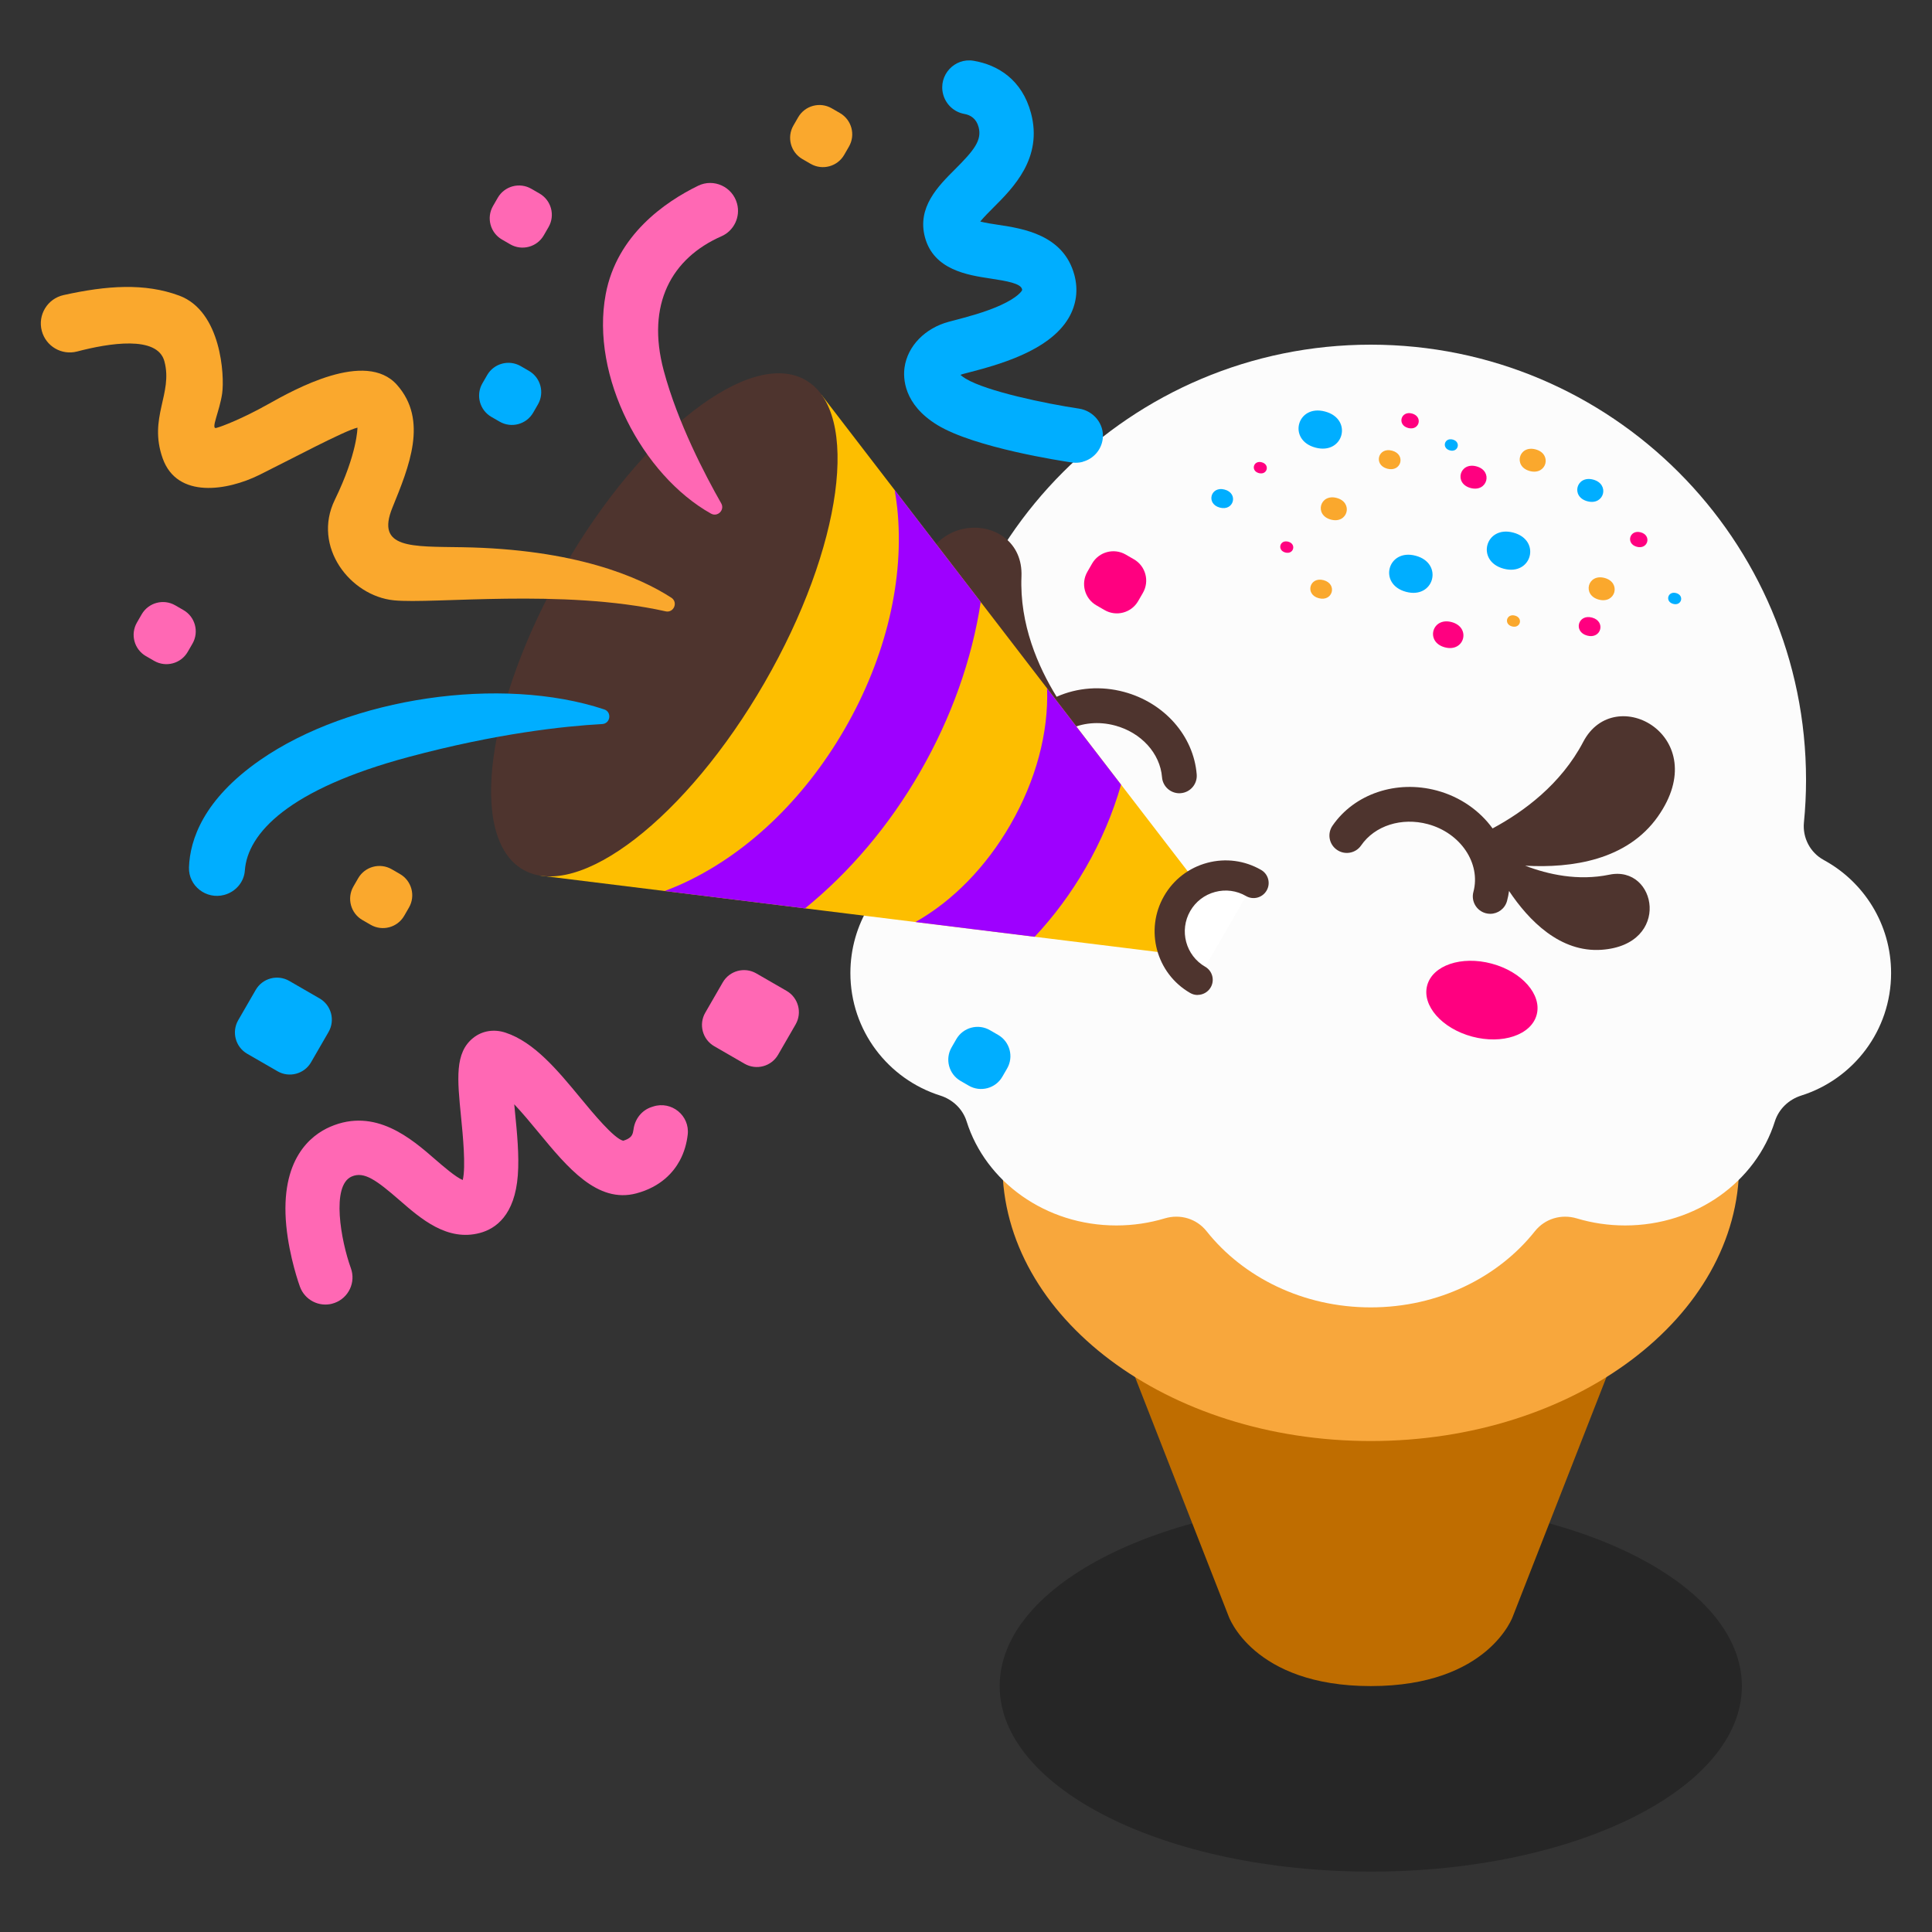 <svg width="220" height="220" viewBox="0 0 220 220" fill="none" xmlns="http://www.w3.org/2000/svg">
<rect x="0" y="0" width="220" height="220" fill="#333333" stroke="none"/>
<path d="M156.093 213.125C179.432 213.125 198.352 203.666 198.352 191.997C198.352 180.329 179.432 170.87 156.093 170.87C132.753 170.87 113.833 180.329 113.833 191.997C113.833 203.666 132.753 213.125 156.093 213.125Z" fill="black" fill-opacity="0.25"/>
<path d="M172.296 184.005C172.296 184.005 169.559 191.997 156.093 191.997C142.626 191.997 139.889 184.005 139.889 184.005L121.133 136.065H191.048L172.292 184.005H172.296Z" fill="#BF6D00"/>
<path d="M198.017 112.252C198.021 112.032 198.039 111.818 198.039 111.594C198.039 94.218 179.257 80.132 156.093 80.132C132.928 80.132 114.146 94.218 114.146 111.594C114.146 111.813 114.164 112.032 114.168 112.252C114.164 112.471 114.146 112.686 114.146 112.909C114.146 113.132 114.164 113.347 114.168 113.566C114.164 113.786 114.146 114 114.146 114.224C114.146 114.447 114.164 114.662 114.168 114.881C114.164 115.1 114.146 115.315 114.146 115.539C114.146 115.762 114.164 115.977 114.168 116.196C114.164 116.415 114.146 116.63 114.146 116.854C114.146 117.077 114.164 117.292 114.168 117.511C114.164 117.73 114.146 117.945 114.146 118.168C114.146 118.392 114.164 118.607 114.168 118.826C114.164 119.045 114.146 119.26 114.146 119.483C114.146 119.707 114.164 119.921 114.168 120.141C114.164 120.36 114.146 120.575 114.146 120.798C114.146 121.021 114.164 121.236 114.168 121.455C114.164 121.675 114.146 121.889 114.146 122.113C114.146 122.336 114.164 122.551 114.168 122.77C114.164 122.989 114.146 123.204 114.146 123.428C114.146 123.651 114.164 123.866 114.168 124.085C114.164 124.304 114.146 124.519 114.146 124.743C114.146 124.966 114.164 125.181 114.168 125.4C114.164 125.619 114.146 125.834 114.146 126.057C114.146 126.281 114.164 126.496 114.168 126.715C114.164 126.934 114.146 127.149 114.146 127.372C114.146 127.596 114.164 127.811 114.168 128.03C114.164 128.249 114.146 128.464 114.146 128.687C114.146 128.911 114.164 129.125 114.168 129.345C114.164 129.564 114.146 129.778 114.146 130.002C114.146 130.225 114.164 130.44 114.168 130.659C114.164 130.878 114.146 131.093 114.146 131.317C114.146 131.54 114.164 131.755 114.168 131.974C114.164 132.193 114.146 132.408 114.146 132.632C114.146 150.008 132.928 164.093 156.093 164.093C179.257 164.093 198.039 150.008 198.039 132.632C198.039 132.412 198.021 132.193 198.017 131.974C198.021 131.755 198.039 131.54 198.039 131.317C198.039 131.093 198.021 130.878 198.017 130.659C198.021 130.44 198.039 130.225 198.039 130.002C198.039 129.778 198.021 129.564 198.017 129.345C198.021 129.125 198.039 128.911 198.039 128.687C198.039 128.464 198.021 128.249 198.017 128.03C198.021 127.811 198.039 127.596 198.039 127.372C198.039 127.149 198.021 126.934 198.017 126.715C198.021 126.496 198.039 126.281 198.039 126.057C198.039 125.834 198.021 125.619 198.017 125.4C198.021 125.181 198.039 124.966 198.039 124.743C198.039 124.519 198.021 124.304 198.017 124.085C198.021 123.866 198.039 123.651 198.039 123.428C198.039 123.204 198.021 122.989 198.017 122.77C198.021 122.551 198.039 122.336 198.039 122.113C198.039 121.889 198.021 121.675 198.017 121.455C198.021 121.236 198.039 121.021 198.039 120.798C198.039 120.575 198.021 120.36 198.017 120.141C198.021 119.921 198.039 119.707 198.039 119.483C198.039 119.26 198.021 119.045 198.017 118.826C198.021 118.607 198.039 118.392 198.039 118.168C198.039 117.945 198.021 117.73 198.017 117.511C198.021 117.292 198.039 117.077 198.039 116.854C198.039 116.63 198.021 116.415 198.017 116.196C198.021 115.977 198.039 115.762 198.039 115.539C198.039 115.315 198.021 115.1 198.017 114.881C198.021 114.662 198.039 114.447 198.039 114.224C198.039 114 198.021 113.786 198.017 113.566C198.021 113.347 198.039 113.132 198.039 112.909C198.039 112.686 198.021 112.471 198.017 112.252Z" fill="#F8A73C"/>
<path d="M156.093 139.558C172.825 139.558 186.39 130.168 186.39 118.585C186.39 107.002 172.825 97.612 156.093 97.612C139.36 97.612 125.795 107.002 125.795 118.585C125.795 130.168 139.36 139.558 156.093 139.558Z" fill="#311B11"/>
<path d="M207.664 97.921C206.13 97.092 205.245 95.391 205.417 93.655C205.575 92.061 205.657 90.449 205.657 88.812C205.657 61.437 183.468 39.248 156.093 39.248C128.717 39.248 106.528 61.437 106.528 88.812C106.528 90.445 106.61 92.061 106.769 93.655C106.941 95.391 106.056 97.092 104.522 97.921C99.945 100.396 96.835 105.235 96.835 110.804C96.835 117.348 101.136 122.878 107.061 124.751C108.488 125.202 109.626 126.277 110.073 127.703C112.23 134.544 119.036 139.545 127.119 139.545C129.04 139.545 130.887 139.262 132.623 138.742C134.381 138.213 136.254 138.763 137.397 140.203C141.569 145.454 148.384 148.874 156.088 148.874C163.793 148.874 170.608 145.454 174.78 140.203C175.923 138.768 177.796 138.213 179.554 138.742C181.285 139.262 183.137 139.545 185.058 139.545C193.14 139.545 199.951 134.544 202.104 127.703C202.555 126.277 203.693 125.202 205.116 124.751C211.041 122.882 215.342 117.352 215.342 110.804C215.342 105.235 212.231 100.396 207.655 97.921H207.664Z" fill="#FCFCFC"/>
<path d="M174.983 115.554C175.598 113.26 173.305 110.652 169.862 109.729C166.419 108.807 163.13 109.919 162.515 112.214C161.9 114.508 164.193 117.116 167.636 118.039C171.079 118.961 174.368 117.849 174.983 115.554Z" fill="#FF0080"/>
<path d="M113.43 99.065C114.045 96.771 111.752 94.163 108.309 93.24C104.866 92.318 101.577 93.43 100.962 95.725C100.347 98.019 102.64 100.627 106.083 101.549C109.526 102.472 112.815 101.36 113.43 99.065Z" fill="#FF0080"/>
<path d="M136.271 88.189C135.919 83.798 132.589 80.021 127.987 78.787C125.379 78.087 122.68 78.289 120.321 79.342C118.216 75.934 116.093 71.096 116.316 65.643C116.634 57.896 103.692 57.647 104.706 68.772C105.256 74.822 110.211 78.757 114.997 81.177C112.256 80.738 108.904 79.694 106.184 77.266C102.047 73.58 96.048 80.618 102.652 85.1C106.588 87.768 111.517 86.371 115.148 84.58C115.006 84.936 114.881 85.297 114.778 85.675C114.495 86.732 115.122 87.82 116.179 88.103C117.236 88.387 118.323 87.759 118.607 86.702C119.019 85.164 120.089 83.888 121.619 83.11C123.217 82.298 125.116 82.122 126.964 82.616C129.95 83.415 132.103 85.783 132.322 88.507C132.404 89.543 133.272 90.329 134.295 90.329C134.346 90.329 134.402 90.329 134.454 90.32C135.545 90.234 136.357 89.276 136.271 88.189Z" fill="#4E342E"/>
<path d="M188.779 92.989C195.22 83.862 183.885 77.606 180.288 84.472C177.753 89.311 173.495 92.439 169.963 94.334C168.498 92.318 166.293 90.741 163.608 90.019C159.006 88.786 154.236 90.393 151.736 94.02C151.112 94.922 151.34 96.156 152.243 96.774C153.141 97.397 154.378 97.169 154.997 96.267C156.548 94.016 159.599 93.044 162.585 93.844C166.319 94.845 168.648 98.308 167.78 101.561C167.496 102.618 168.124 103.705 169.181 103.989C169.353 104.036 169.525 104.057 169.696 104.057C170.573 104.057 171.372 103.473 171.609 102.588C171.712 102.21 171.785 101.832 171.836 101.454C174.084 104.818 177.654 108.496 182.398 108.152C190.36 107.572 188.68 98.476 183.257 99.602C179.691 100.341 176.266 99.572 173.671 98.579C179.025 98.875 185.286 97.943 188.787 92.98L188.779 92.989Z" fill="#4E342E"/>
<path d="M93.526 44.937L137.062 101.582C139.416 104.646 136.911 109.029 133.074 108.556L61.45 99.7L93.526 44.937Z" fill="#FDBE00"/>
<path d="M87.058 77.74C95.945 62.347 98.042 46.919 91.74 43.281C85.439 39.643 73.127 49.173 64.24 64.566C55.352 79.959 53.256 95.387 59.557 99.025C65.858 102.663 78.171 93.133 87.058 77.74Z" fill="#4E342E"/>
<path d="M115.057 93.904C117.962 88.872 119.414 83.428 119.234 78.392L127.656 89.353C126.728 92.589 125.379 95.79 123.613 98.845C121.95 101.724 119.995 104.354 117.816 106.674L104.238 104.994C108.479 102.605 112.269 98.738 115.057 93.904Z" fill="#9E00FF"/>
<path d="M77.327 100.796C84.769 97.505 91.468 91.188 96.19 83.007C100.912 74.826 103.031 65.871 102.163 57.78C102.089 57.105 101.991 56.448 101.879 55.803L111.676 68.552C110.675 75.122 108.324 81.748 104.745 87.948C101.226 94.046 96.749 99.314 91.67 103.439L75.681 101.462C76.227 101.256 76.777 101.041 77.327 100.796Z" fill="#9E00FF"/>
<path d="M57.164 27.279L58.101 27.821C59.439 28.593 61.15 28.135 61.922 26.797L62.464 25.859C63.236 24.521 62.778 22.811 61.44 22.038L60.502 21.497C59.164 20.724 57.453 21.183 56.681 22.52L56.14 23.458C55.367 24.796 55.826 26.507 57.164 27.279Z" fill="#FF68B4"/>
<path d="M91.371 18.115L92.308 18.657C93.646 19.429 95.357 18.971 96.13 17.633L96.671 16.695C97.443 15.357 96.985 13.646 95.647 12.874L94.709 12.332C93.371 11.56 91.661 12.018 90.888 13.356L90.347 14.294C89.574 15.632 90.033 17.343 91.371 18.115Z" fill="#FAA82D"/>
<path d="M124.845 68.93L125.782 69.472C127.12 70.244 128.831 69.785 129.603 68.448L130.145 67.51C130.917 66.172 130.459 64.461 129.121 63.689L128.183 63.147C126.845 62.375 125.135 62.833 124.362 64.171L123.821 65.109C123.048 66.447 123.507 68.158 124.845 68.93Z" fill="#FF0080"/>
<path d="M55.955 47.473L56.893 48.014C58.231 48.787 59.941 48.328 60.714 46.99L61.255 46.053C62.028 44.715 61.569 43.004 60.231 42.231L59.294 41.69C57.956 40.917 56.245 41.376 55.472 42.714L54.931 43.652C54.159 44.989 54.617 46.7 55.955 47.473Z" fill="#00AEFF"/>
<path d="M16.616 74.713L17.554 75.254C18.892 76.027 20.603 75.568 21.375 74.23L21.917 73.293C22.689 71.955 22.231 70.244 20.893 69.472L19.955 68.93C18.617 68.158 16.906 68.616 16.134 69.954L15.592 70.892C14.82 72.23 15.278 73.94 16.616 74.713Z" fill="#FF68B4"/>
<path d="M41.269 104.766L42.206 105.307C43.544 106.08 45.255 105.621 46.027 104.283L46.569 103.346C47.341 102.008 46.883 100.297 45.545 99.525L44.607 98.983C43.269 98.211 41.559 98.669 40.786 100.007L40.245 100.945C39.472 102.283 39.931 103.993 41.269 104.766Z" fill="#FAA82D"/>
<path d="M109.382 123.088L110.319 123.629C111.657 124.402 113.368 123.943 114.14 122.605L114.682 121.668C115.454 120.33 114.996 118.619 113.658 117.846L112.72 117.305C111.382 116.533 109.672 116.991 108.899 118.329L108.358 119.267C107.585 120.605 108.044 122.315 109.382 123.088Z" fill="#00AEFF"/>
<path d="M28.15 119.994L31.6 121.985C32.938 122.758 34.648 122.299 35.421 120.961L37.413 117.512C38.185 116.174 37.727 114.463 36.389 113.691L32.939 111.699C31.601 110.927 29.89 111.385 29.118 112.723L27.126 116.172C26.354 117.51 26.812 119.221 28.15 119.994Z" fill="#00AEFF"/>
<path d="M81.334 119.137L84.783 121.129C86.121 121.901 87.832 121.443 88.604 120.105L90.596 116.655C91.368 115.318 90.91 113.607 89.572 112.834L86.122 110.843C84.784 110.07 83.074 110.529 82.301 111.867L80.31 115.316C79.537 116.654 79.996 118.365 81.334 119.137Z" fill="#FF68B4"/>
<path d="M123.303 52.577C124.485 52.259 125.417 51.253 125.572 49.956C125.77 48.28 124.523 46.772 122.852 46.527C119.079 45.964 112.333 44.559 109.957 43.115C109.695 42.956 109.506 42.81 109.368 42.69C109.57 42.599 109.875 42.531 110.219 42.44C113.446 41.598 119.457 40.038 121.696 36.193C122.573 34.689 122.796 33 122.341 31.311C121.112 26.727 116.467 26.026 113.695 25.605C113.068 25.511 112.217 25.382 111.624 25.227C112.015 24.741 112.651 24.105 113.12 23.637C115.371 21.39 118.77 17.995 117.399 12.873C116.381 9.079 113.644 7.395 110.877 6.922C108.681 6.544 106.829 8.577 107.396 10.734C107.697 11.881 108.634 12.762 109.807 12.972C110.52 13.097 111.173 13.501 111.435 14.476C111.839 15.984 110.881 17.149 108.758 19.271C106.82 21.205 104.414 23.611 105.325 27.015C106.322 30.744 110.206 31.328 112.771 31.715C114.709 32.007 116.205 32.282 116.377 32.914C116.398 32.987 116.394 33.022 116.394 33.022C116.364 33.163 115.852 33.881 113.953 34.749C112.161 35.565 110.056 36.111 108.664 36.476C108.436 36.536 108.225 36.588 108.045 36.639C105.334 37.366 103.353 39.402 103.005 41.826C102.833 43.012 102.859 46.032 106.743 48.4C110.988 50.987 120.931 52.499 122.053 52.663C122.482 52.727 122.904 52.697 123.299 52.59L123.303 52.577Z" fill="#00AEFF"/>
<path d="M37.847 148.444C37.937 148.423 38.023 148.393 38.109 148.363C39.712 147.778 40.537 146.004 39.952 144.405C38.822 141.277 37.684 134.999 40.047 133.972C41.461 133.358 42.861 134.38 45.517 136.688C47.927 138.785 50.931 141.397 54.661 140.396C56.435 139.919 58.622 138.394 58.966 133.826C59.134 131.592 58.876 128.966 58.644 126.646C58.618 126.367 58.588 126.062 58.558 125.748C59.503 126.745 60.47 127.914 61.334 128.962C64.629 132.95 68.032 137.075 72.471 135.889C75.277 135.137 76.695 133.461 77.391 132.185C77.928 131.201 78.199 130.17 78.311 129.203C78.56 127.029 76.467 125.331 74.388 125.997L74.216 126.053C73.069 126.418 72.282 127.441 72.136 128.636C72.106 128.868 72.054 129.078 71.969 129.237C71.9 129.357 71.724 129.675 70.963 129.899C69.906 129.641 67.53 126.762 66.099 125.03C63.517 121.902 60.844 118.667 57.561 117.588C56.242 117.154 54.897 117.373 53.879 118.194C51.777 119.879 52.065 122.818 52.508 127.261C52.697 129.155 53.066 132.881 52.693 134.372C51.894 134.05 50.372 132.726 49.573 132.034C46.849 129.663 42.728 126.079 37.589 128.313C35.411 129.259 31.87 131.983 32.6 139.584C32.949 143.189 34.104 146.39 34.156 146.523C34.71 148.04 36.326 148.857 37.851 148.448L37.847 148.444Z" fill="#FF68B4"/>
<path d="M68.802 80.781C69.695 81.078 69.515 82.397 68.574 82.448C64.23 82.689 56.56 83.51 46.531 86.2C32.824 89.873 28.183 94.901 27.882 99.129C27.788 100.457 26.821 101.561 25.532 101.905C23.482 102.455 21.446 100.882 21.519 98.764C21.631 95.614 23.169 91.034 29.618 86.552C39.901 79.41 57.084 76.897 68.802 80.781Z" fill="#00AEFF"/>
<path d="M80.962 58.485C81.718 58.91 82.556 58.068 82.126 57.316C80.313 54.136 77.172 48.142 75.582 42.208C73.55 34.629 76.493 29.395 82.148 26.907C83.579 26.28 84.335 24.698 83.931 23.19C83.415 21.27 81.28 20.281 79.492 21.154C75.763 22.975 70.237 26.752 68.974 33.494C67.212 42.891 73.18 54.128 80.966 58.489L80.962 58.485Z" fill="#FF68B4"/>
<path d="M75.788 69.614C76.725 69.824 77.249 68.582 76.442 68.058C72.763 65.686 65.476 62.524 52.607 62.313C46.879 62.219 42.78 62.502 44.679 57.819C46.583 53.135 48.782 47.859 45.208 43.828C41.633 39.798 33.49 44.37 30.521 46.032C27.556 47.691 25.291 48.555 24.625 48.731C23.959 48.907 25.021 46.793 25.3 44.782C25.579 42.771 25.193 35.441 20.415 33.666C16.496 32.209 12.173 32.506 7.236 33.602C5.401 34.01 4.275 35.87 4.761 37.684C5.229 39.437 7.025 40.485 8.783 40.025C12.392 39.08 17.927 38.165 18.721 41.143C19.714 44.846 16.874 47.545 18.524 52.194C20.178 56.843 25.923 55.864 29.52 54.085C33.116 52.306 39.218 49.04 40.704 48.697C40.704 48.697 40.717 51.597 38.122 56.925C35.527 62.253 39.879 67.861 44.851 68.359C49.324 68.81 64.062 67.001 75.78 69.609L75.788 69.614Z" fill="#FAA82D"/>
<path d="M136.383 111.581C133.336 109.824 132.292 105.927 134.05 102.88C135.807 99.834 139.704 98.79 142.751 100.547" fill="white"/>
<path d="M180.757 57.08C178.832 56.564 179.498 54.098 181.418 54.613C183.343 55.129 182.677 57.595 180.757 57.08ZM172.326 60.65C169.125 59.791 168.021 63.903 171.226 64.758C174.427 65.618 175.532 61.505 172.326 60.65ZM161.206 63.284C158.005 62.425 156.9 66.537 160.106 67.392C163.307 68.252 164.411 64.139 161.206 63.284ZM165.43 50.054C164.472 49.797 164.136 51.03 165.099 51.288C166.057 51.545 166.392 50.312 165.43 50.054ZM139.451 55.748C137.852 55.318 137.298 57.372 138.901 57.802C140.499 58.231 141.054 56.177 139.451 55.748ZM190.863 67.534C189.905 67.276 189.57 68.509 190.532 68.767C191.49 69.025 191.826 67.792 190.863 67.534ZM150.889 46.862C147.688 46.002 146.584 50.114 149.789 50.969C152.99 51.829 154.095 47.717 150.889 46.862Z" fill="#00AEFF"/>
<path d="M151.551 59.168C149.626 58.652 150.292 56.186 152.213 56.702C154.138 57.217 153.472 59.684 151.551 59.168ZM182.716 65.811C180.795 65.295 180.134 67.762 182.054 68.277C183.975 68.793 184.637 66.327 182.716 65.811ZM158.52 51.318C156.922 50.888 156.368 52.942 157.97 53.371C159.569 53.801 160.123 51.747 158.52 51.318ZM172.507 70.099C171.549 69.841 171.213 71.075 172.176 71.332C173.134 71.59 173.469 70.357 172.507 70.099ZM150.717 66.064C149.119 65.635 148.565 67.689 150.167 68.118C151.766 68.548 152.32 66.494 150.717 66.064ZM174.861 51.172C172.941 50.656 172.279 53.122 174.2 53.638C176.12 54.154 176.782 51.687 174.861 51.172Z" fill="#FAA82D"/>
<path d="M167.462 55.572C165.537 55.056 166.203 52.589 168.124 53.105C170.049 53.621 169.383 56.087 167.462 55.572ZM143.679 52.641C142.721 52.383 142.386 53.616 143.348 53.874C144.306 54.132 144.642 52.899 143.679 52.641ZM146.691 61.682C145.733 61.424 145.398 62.657 146.36 62.915C147.318 63.173 147.654 61.939 146.691 61.682ZM165.297 70.838C163.058 70.237 162.28 73.116 164.527 73.713C166.766 74.314 167.544 71.436 165.297 70.838ZM181.285 70.323C179.687 69.893 179.133 71.947 180.735 72.377C182.334 72.806 182.888 70.752 181.285 70.323ZM160.789 47.089C159.509 46.746 159.066 48.391 160.347 48.735C161.627 49.079 162.07 47.433 160.789 47.089ZM186.828 60.616C185.548 60.272 185.105 61.918 186.386 62.262C187.666 62.605 188.109 60.96 186.828 60.616Z" fill="#FF0080"/>
<path d="M136.378 113.3C136.086 113.3 135.79 113.227 135.519 113.068C131.656 110.838 130.328 105.884 132.559 102.021C133.637 100.152 135.382 98.811 137.47 98.252C139.558 97.694 141.737 97.982 143.606 99.06C144.426 99.533 144.71 100.586 144.233 101.406C143.76 102.227 142.708 102.511 141.887 102.034C140.813 101.411 139.558 101.247 138.359 101.57C137.16 101.892 136.155 102.661 135.536 103.735C134.256 105.957 135.016 108.805 137.238 110.086C138.059 110.559 138.342 111.611 137.865 112.432C137.547 112.982 136.967 113.291 136.374 113.291L136.378 113.3Z" fill="#4E342E"/>
</svg>
